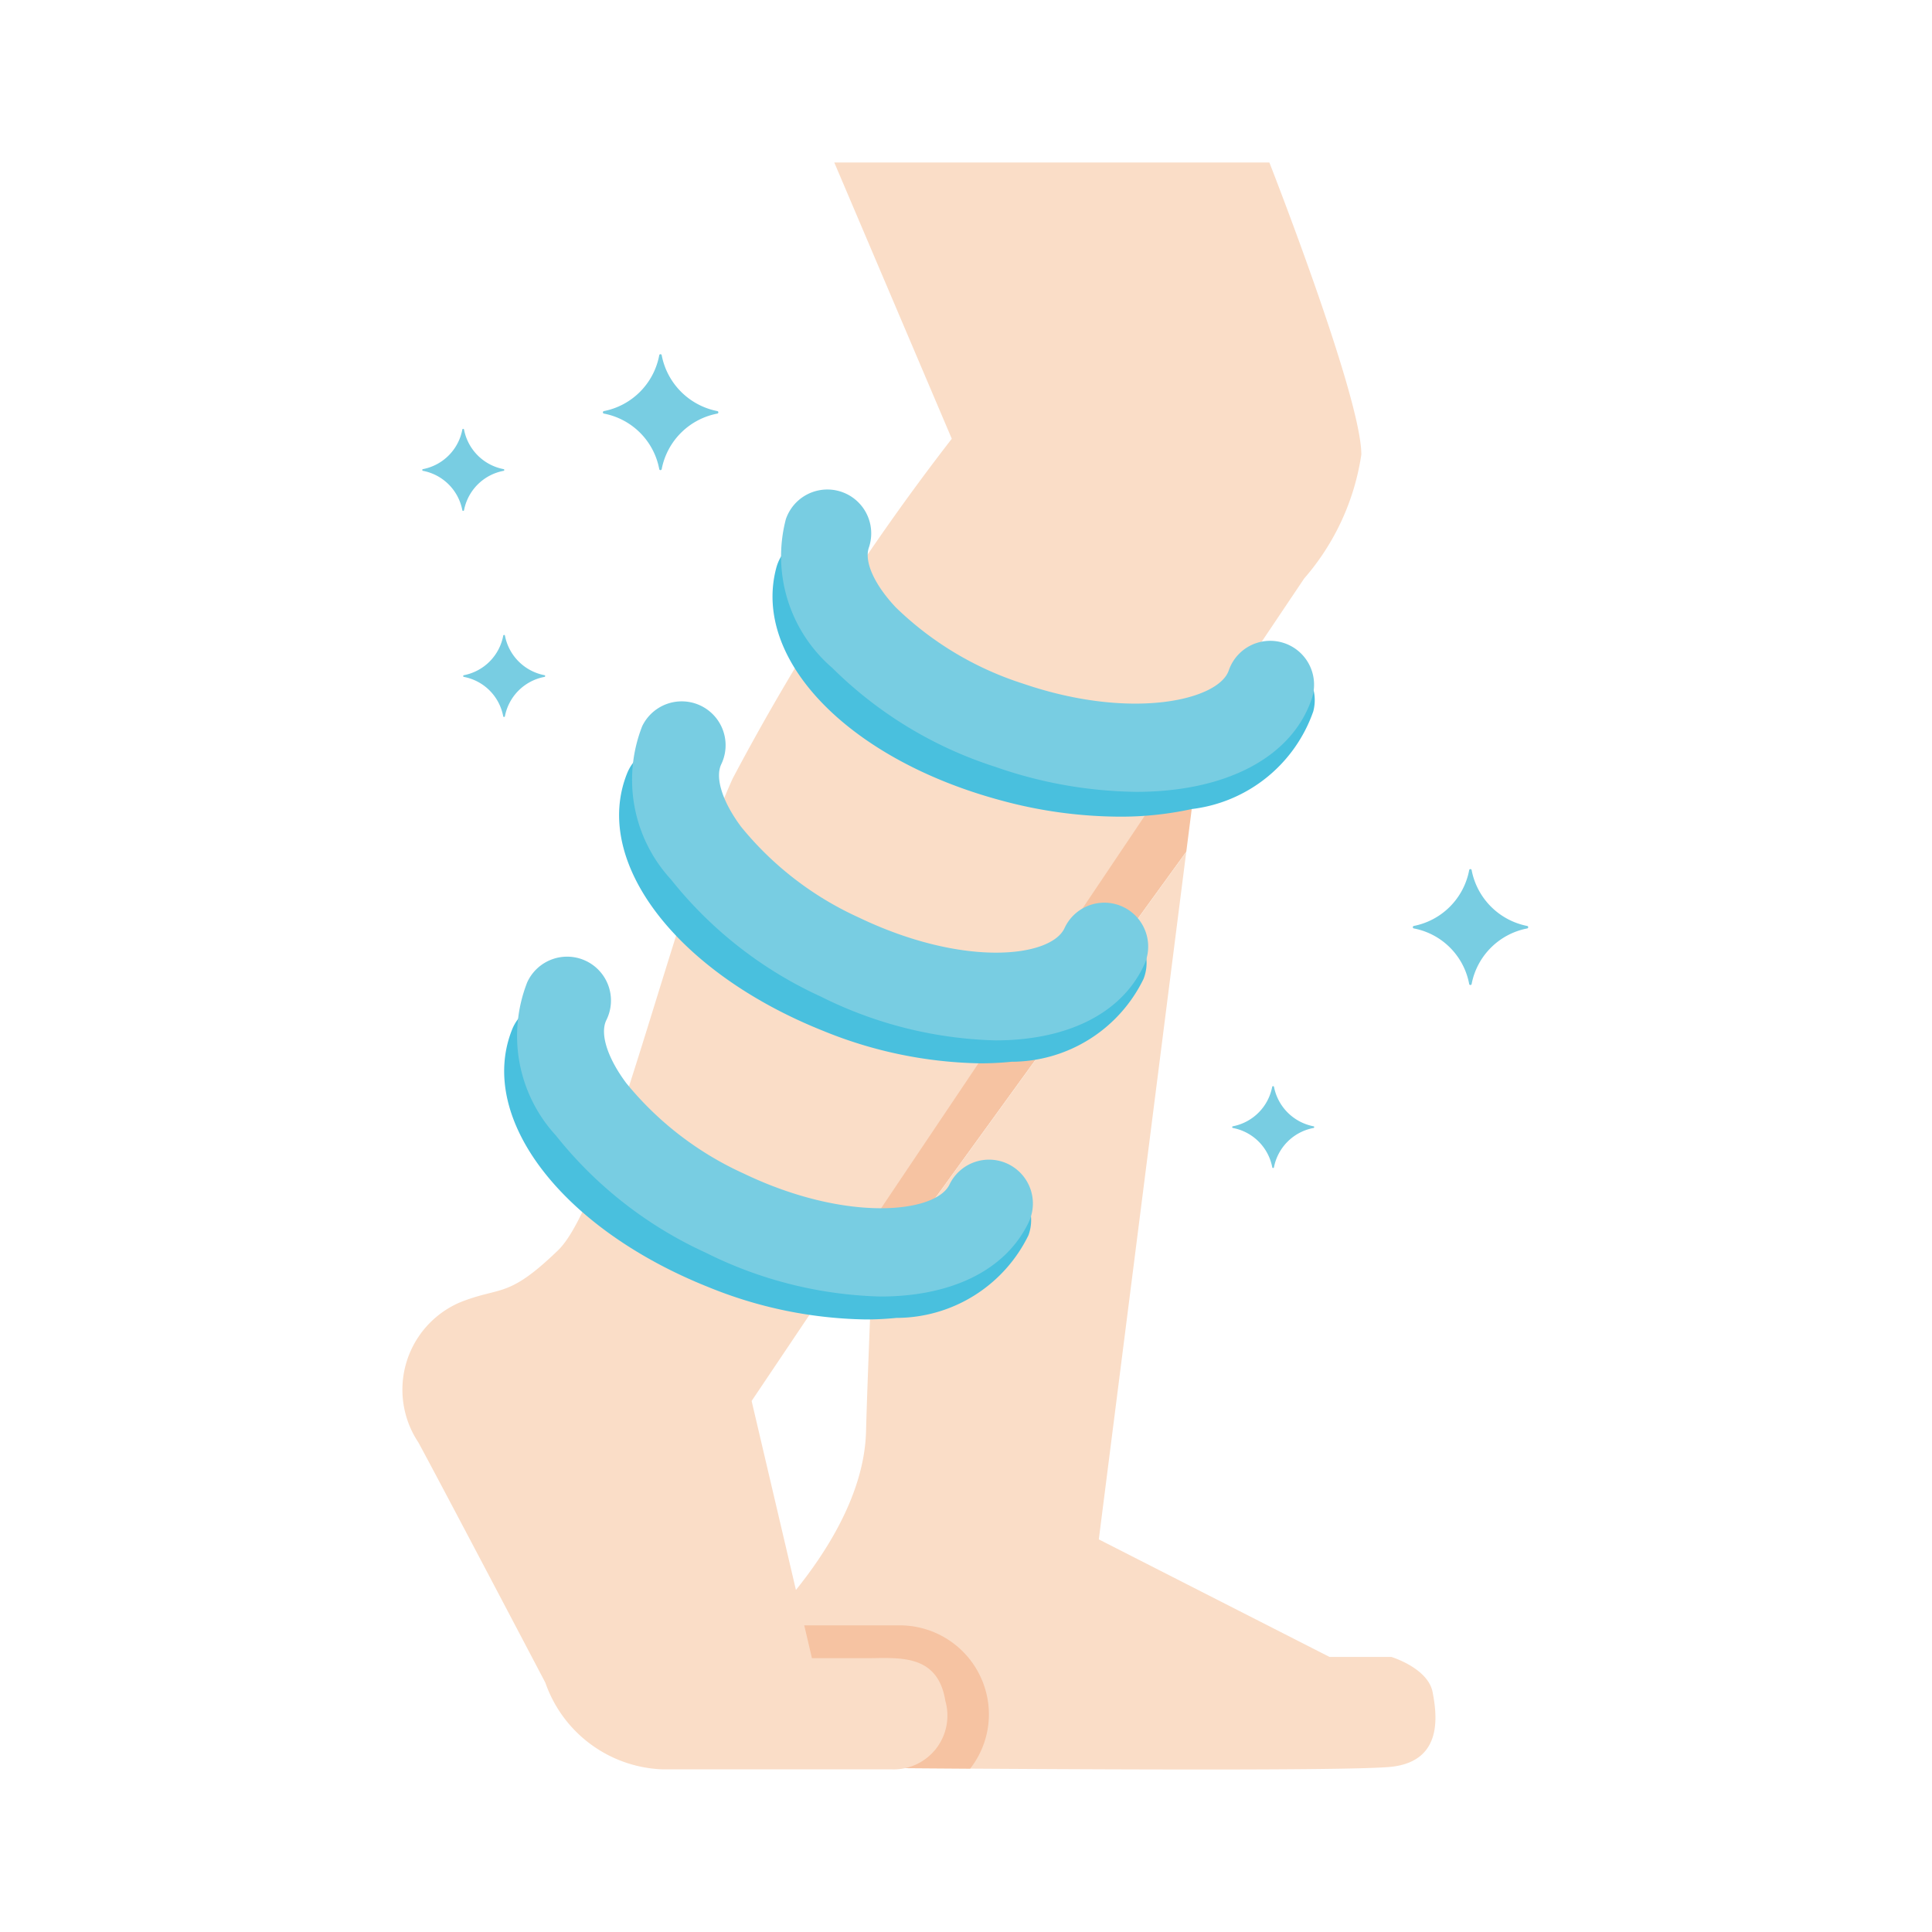 <svg xmlns="http://www.w3.org/2000/svg" width="50" height="50" viewBox="0 0 50 50">
    <defs>
        <style>
            .cls-1{fill:#f6c3a2}.cls-2{fill:#faddc7}.cls-3{fill:#49c0de}.cls-4{fill:#78cde2}.cls-5{fill:none}
        </style>
    </defs>
    <g id="그룹_3363" data-name="그룹 3363" transform="translate(-896.749 -181.414)">
        <g id="그룹_3362" data-name="그룹 3362">
            <path id="패스_3872" d="M928.389 196.1l-.939 7.356-8.15 11.246c.166-3.784.393-8.454.393-8.454z" class="cls-1" data-name="패스 3872"/>
            <path id="패스_3873" d="M932.8 227.133c-.727.1-6.289.083-10.944.053-3.519-.023-6.516-.053-6.516-.053l.288-2.793a12.227 12.227 0 0 0 .908-.855c1.022-1.067 2.573-3 2.626-5.025.023-.87.076-2.24.137-3.753l8.15-11.246-2.263 17.792 5.971 3.042h1.6s.946.288 1.067.908.256 1.764-1.024 1.93z" class="cls-2" data-name="패스 3873"/>
            <path id="패스_3874" d="M922.342 225.771a2.284 2.284 0 0 1-.485 1.415c-3.519-.023-6.516-.053-6.516-.053l.288-2.793a12.227 12.227 0 0 0 .908-.855.182.182 0 0 1 .061-.007h3.443a2.308 2.308 0 0 1 2.301 2.293z" class="cls-1" data-name="패스 3874"/>
            <path id="패스_3875" d="M929.6 185.619h-11.26l3.041 7.15a60.8 60.8 0 0 0-5.671 8.794c-1.561 3.452-3.205 10.941-4.52 12.21s-1.47.916-2.548 1.351a2.459 2.459 0 0 0-1.068 3.616c.493.9 3.288 6.22 3.288 6.22a3.342 3.342 0 0 0 3.04 2.245h5.925a1.392 1.392 0 0 0 1.388-1.771c-.2-1.247-1.231-1.106-2.053-1.106h-1.4l-1.561-6.657 14.3-21.286a6.293 6.293 0 0 0 1.479-3.205c.006-1.48-2.38-7.561-2.38-7.561z" class="cls-2" data-name="패스 3875"/>
            <g id="그룹_3355" data-name="그룹 3355">
                <g id="그룹_3353" data-name="그룹 3353">
                    <path id="패스_3876" d="M925.713 202.549a11.829 11.829 0 0 1-3.041-.416c-3.96-1.06-6.468-3.651-5.832-6.026a1.135 1.135 0 0 1 2.193.587c-.21.786 1.368 2.481 4.226 3.246a8.372 8.372 0 0 0 3.835.2c.793-.179 1.347-.522 1.448-.9a1.135 1.135 0 0 1 2.194.586 3.81 3.81 0 0 1-3.143 2.526 8.6 8.6 0 0 1-1.88.197z" class="cls-3" data-name="패스 3876"/>
                </g>
                <g id="그룹_3354" data-name="그룹 3354">
                    <path id="패스_3877" d="M926.156 201.907a11.425 11.425 0 0 1-3.66-.651 10.548 10.548 0 0 1-4.209-2.558 3.805 3.805 0 0 1-1.2-3.848 1.135 1.135 0 1 1 2.148.735c-.125.367.144.962.7 1.551a8.392 8.392 0 0 0 3.295 1.972c2.8.957 5.055.428 5.319-.342a1.134 1.134 0 1 1 2.147.734c-.53 1.554-2.28 2.407-4.54 2.407z" class="cls-4" data-name="패스 3877"/>
                </g>
            </g>
            <g id="그룹_3358" data-name="그룹 3358">
                <g id="그룹_3356" data-name="그룹 3356">
                    <path id="패스_3878" d="M922.123 208.933a11.189 11.189 0 0 1-4.059-.836c-3.809-1.517-6-4.384-5.086-6.668a1.135 1.135 0 0 1 2.109.84c-.308.774 1.026 2.607 3.817 3.719a8.4 8.4 0 0 0 3.786.646c.808-.084 1.4-.361 1.543-.722a1.135 1.135 0 1 1 2.109.84 3.807 3.807 0 0 1-3.416 2.14 7.789 7.789 0 0 1-.803.041z" class="cls-3" data-name="패스 3878"/>
                </g>
                <g id="그룹_3357" data-name="그룹 3357">
                    <path id="패스_3879" d="M922.511 208.339a10.688 10.688 0 0 1-4.518-1.133 10.555 10.555 0 0 1-3.881-3.034 3.806 3.806 0 0 1-.744-3.962 1.135 1.135 0 0 1 2.048.981c-.168.35.029.972.515 1.623a8.4 8.4 0 0 0 3.042 2.344c2.711 1.3 4.96 1.034 5.322.284a1.135 1.135 0 1 1 2.047.98c-.605 1.264-2.032 1.917-3.831 1.917z" class="cls-4" data-name="패스 3879"/>
                </g>
            </g>
            <g id="그룹_3361" data-name="그룹 3361">
                <g id="그룹_3359" data-name="그룹 3359">
                    <path id="패스_3880" d="M919.146 215.561a11.186 11.186 0 0 1-4.058-.835c-3.809-1.518-5.995-4.384-5.086-6.668a1.135 1.135 0 1 1 2.109.84c-.308.773 1.026 2.607 3.817 3.718a8.385 8.385 0 0 0 3.786.646c.808-.084 1.4-.36 1.542-.721a1.136 1.136 0 0 1 2.11.84 3.807 3.807 0 0 1-3.416 2.14 7.8 7.8 0 0 1-.804.04z" class="cls-3" data-name="패스 3880"/>
                </g>
                <g id="그룹_3360" data-name="그룹 3360">
                    <path id="패스_3881" d="M919.534 214.968a10.691 10.691 0 0 1-4.517-1.133 10.555 10.555 0 0 1-3.881-3.034 3.806 3.806 0 0 1-.744-3.962 1.135 1.135 0 1 1 2.047.98c-.167.351.03.972.516 1.624a8.4 8.4 0 0 0 3.045 2.344c2.668 1.278 4.969 1.017 5.321.284a1.135 1.135 0 1 1 2.048.98c-.609 1.264-2.035 1.917-3.835 1.917z" class="cls-4" data-name="패스 3881"/>
                </g>
            </g>
            <path id="패스_3882" d="M915.313 192.118a1.812 1.812 0 0 0-1.438 1.43.033.033 0 0 1-.066 0 1.8 1.8 0 0 0-1.43-1.43.033.033 0 0 1 0-.065 1.813 1.813 0 0 0 1.43-1.439.033.033 0 0 1 .066 0 1.823 1.823 0 0 0 1.438 1.439.033.033 0 0 1 0 .065z" class="cls-4" data-name="패스 3882"/>
            <path id="패스_3883" d="M910.835 198.933a1.284 1.284 0 0 0-1.018 1.013.023.023 0 0 1-.046 0 1.277 1.277 0 0 0-1.012-1.013.023.023 0 0 1 0-.046 1.283 1.283 0 0 0 1.013-1.018.023.023 0 0 1 .046 0 1.29 1.29 0 0 0 1.018 1.018.023.023 0 0 1-.001.046z" class="cls-4" data-name="패스 3883"/>
            <path id="패스_3884" d="M909.777 193.6a1.285 1.285 0 0 0-1.018 1.013.023.023 0 0 1-.046 0 1.281 1.281 0 0 0-1.013-1.013.023.023 0 0 1 0-.046 1.285 1.285 0 0 0 1.013-1.018.023.023 0 0 1 .046 0 1.29 1.29 0 0 0 1.018 1.018.023.023 0 0 1 0 .046z" class="cls-4" data-name="패스 3884"/>
            <path id="패스_3885" d="M930.738 210.607a1.283 1.283 0 0 0-1.018 1.012.023.023 0 0 1-.046 0 1.278 1.278 0 0 0-1.013-1.012.023.023 0 0 1 0-.046 1.284 1.284 0 0 0 1.012-1.019.024.024 0 0 1 .047 0 1.291 1.291 0 0 0 1.018 1.019.023.023 0 0 1 0 .046z" class="cls-4" data-name="패스 3885"/>
            <path id="패스_3886" d="M936.274 205.442a1.813 1.813 0 0 0-1.438 1.431.033.033 0 0 1-.066 0 1.8 1.8 0 0 0-1.43-1.431.033.033 0 0 1 0-.065 1.814 1.814 0 0 0 1.43-1.438.033.033 0 0 1 .066 0 1.823 1.823 0 0 0 1.438 1.439.033.033 0 0 1 0 .064z" class="cls-4" data-name="패스 3886"/>
        </g>
        <path id="사각형_3067" d="M0 0h50v50H0z" class="cls-5" data-name="사각형 3067" transform="translate(896.749 181.414)"/>
    </g>
</svg>
